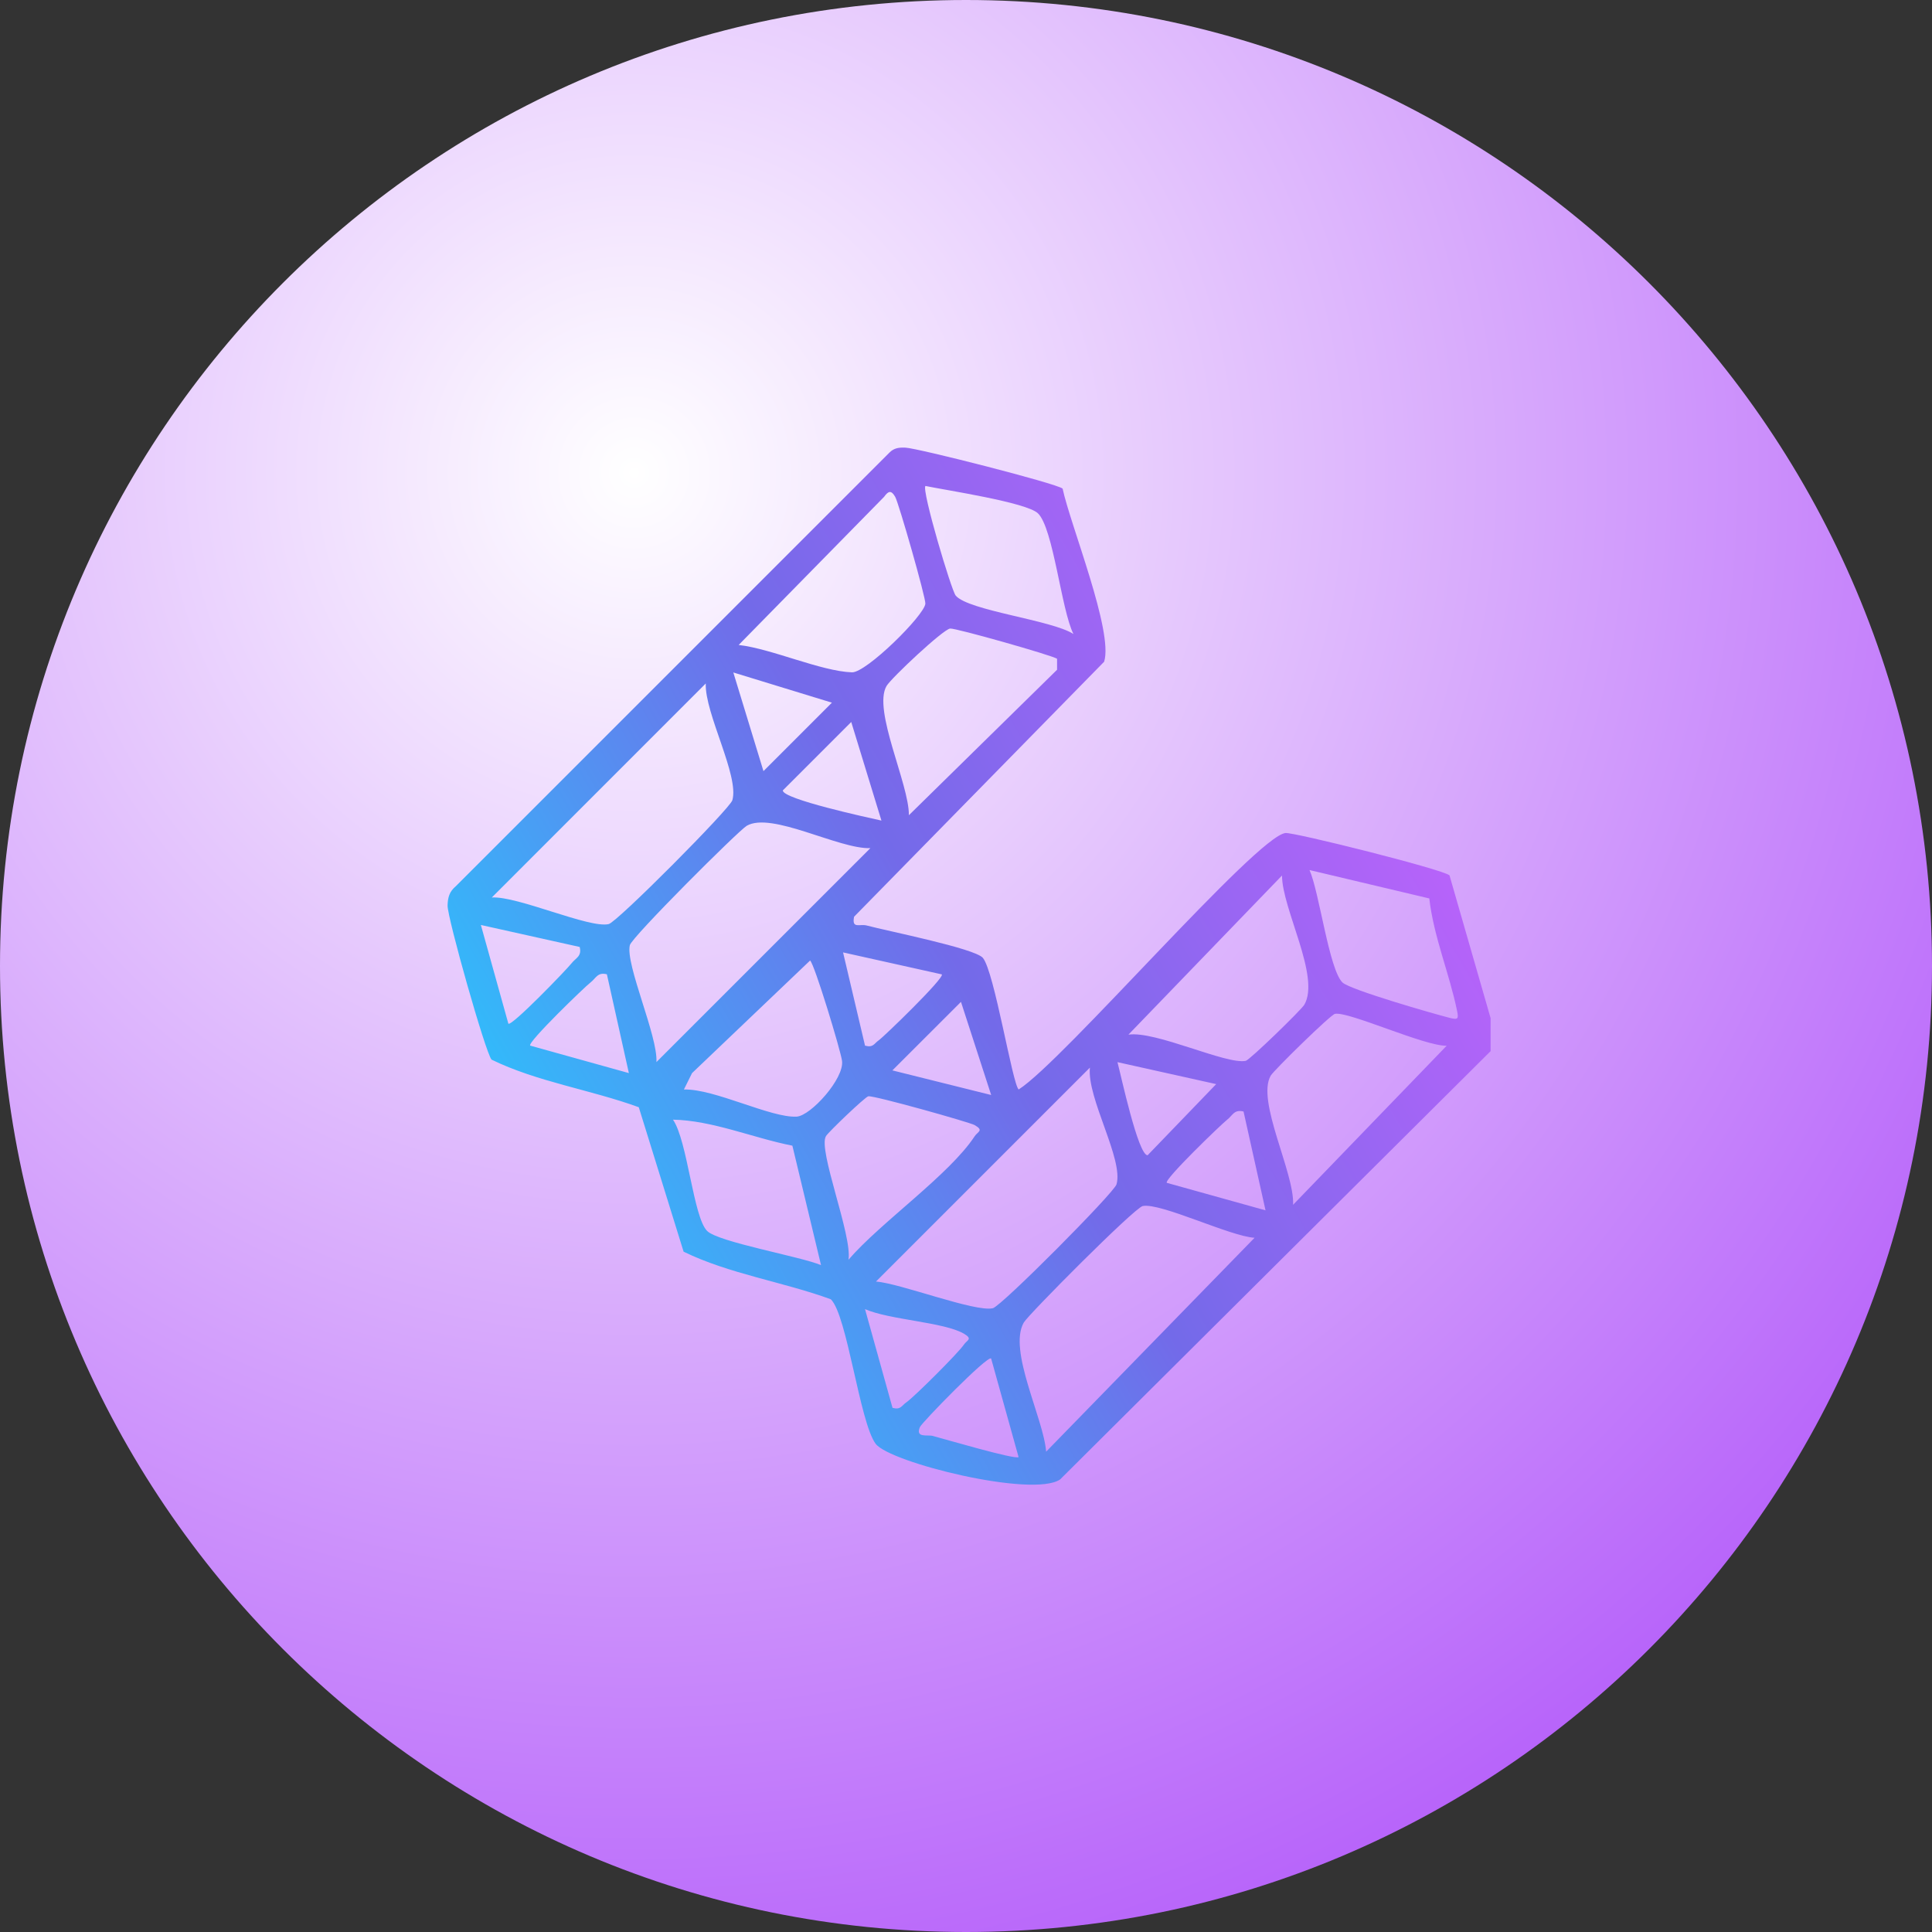 <svg xmlns="http://www.w3.org/2000/svg" width="600" height="600" viewBox="0 0 600 600" fill="none">
    <rect x="0" y="0" width="600" height="600" fill="#333333" stroke="none"/>
    <path d="M300 600C465.685 600 600 465.685 600 300C600 134.315 465.685 0 300 0C134.315 0 0 134.315 0 300C0 465.685 134.315 600 300 600Z" fill="url(#paint0_radial_440_36)"/>
    <g transform="matrix(2,0,0,2,139,139)">
        <path
          fill="url(#gradient)"
          d="M161.96,93.72l-66.85,66.51c-4.24,2.88-26.45-2.61-28.64-5.54-2.48-3.32-4.41-19.95-6.96-22.44-7.48-2.73-15.75-3.92-22.86-7.39l-6.96-22.43c-7.48-2.73-15.75-3.92-22.86-7.39C5.89,93.98-.05,72.97,0,71.1c.03-1.25.29-2.17,1.28-2.99L68.61.78c.72-.73,1.5-.81,2.48-.77,1.88.07,23.45,5.55,24.41,6.36,1.22,5.69,7.92,22.2,6.45,26.88l-38.83,39.6c-.38,1.95.86,1.06,2,1.37,3.07.83,16.76,3.54,18,5.02,1.79,2.15,4.6,19.68,5.56,20.43,6.83-4.32,36.92-39.33,41.43-39.82,1.31-.14,24.53,5.66,25.47,6.58l6.38,22.17v5.11ZM97.19,28.96c-1.89-3.71-3.12-16.45-5.52-18.75-1.78-1.71-14.26-3.58-17.47-4.25-.62.62,4.03,16.23,4.7,17.02,1.98,2.36,14.99,3.8,18.3,5.98ZM45.21,30.65c5.13.59,12.76,4.08,17.58,4.25,2.21.08,11.21-8.81,11.4-10.65.09-.86-4.13-15.64-4.69-16.61-.61-1.05-1.05-.93-1.72.01l-22.58,23ZM71.64,57.08l23-22.58v-1.71c-.79-.54-15.74-4.78-16.6-4.69-1.09.11-9.18,7.72-9.88,8.92-2.18,3.72,3.51,15.22,3.47,20.06ZM44.37,34.92l4.68,15.32,10.63-10.63-15.31-4.69ZM40.09,36.63L6.87,69.86c4.03-.24,15.15,4.84,18.15,4.13,1.32-.31,18.82-17.92,19.2-19.23,1.1-3.79-4.31-13.51-4.13-18.13ZM67.37,57.92l-4.69-15.31-10.63,10.63c0,1.35,13.12,4.19,15.32,4.68ZM65.66,62.2c-4.91.18-15.36-5.72-19.21-3.47-1.28.75-17.85,17.28-18.15,18.54-.71,3,4.37,14.12,4.13,18.15l33.23-33.23ZM152.44,70.01l-18.6-4.41c1.52,3.39,3.03,15.44,5.12,17.46,1.17,1.13,14.08,4.84,16.67,5.5,1.31.33,1.37.11,1.12-1.11-1.19-5.81-3.63-11.48-4.31-17.44ZM105.72,91.16c4.2-.63,15.15,4.67,18.21,4.07.62-.12,8.64-7.92,9.1-8.71,2.54-4.33-3.46-14.9-3.46-20.07l-23.85,24.71ZM20.5,77.54l-15.33-3.41,4.27,15.33c.54.42,9.09-8.45,9.8-9.37.66-.85,1.65-1.08,1.27-2.56ZM76.74,81.8l-15.33-3.41,3.41,14.48c1.29.35,1.41-.34,2.14-.84.8-.56,10.22-9.67,9.79-10.23ZM36.69,99.68c4.72-.15,13.52,4.44,17.52,4.21,2.18-.13,7.41-5.91,7.04-8.66-.21-1.61-4.3-15.1-4.96-15.58l-18.33,17.48-1.27,2.56ZM24.75,81.79c-1.47-.38-1.7.61-2.56,1.27-.91.7-9.78,9.26-9.37,9.8l15.33,4.27-3.41-15.33ZM84.41,100.53l-4.69-14.46-10.65,10.64,15.33,3.82ZM155.14,92.88c-3.42.09-15.24-5.37-17.35-4.95-.68.13-9.49,8.77-9.97,9.59-2.28,3.91,3.71,15.08,3.47,20.06l23.85-24.7ZM119.35,98.84l-15.33-3.41c.56,2.11,3.21,14.47,4.68,14.46l10.65-11.05ZM66.52,129.5c3.7.25,15.42,4.79,18.15,4.14,1.32-.31,18.82-17.92,19.2-19.23,1.13-3.89-4.61-13.36-4.13-18.13l-33.22,33.22ZM62.26,126.1c5-5.8,15.64-13.16,19.59-19.17.48-.73,1.46-.87.01-1.72-.75-.44-15.69-4.64-16.53-4.48-.48.09-6.13,5.48-6.57,6.18-1.31,2.07,4.11,15.46,3.49,19.19ZM123.61,103.1c-1.48-.38-1.7.61-2.56,1.27s-9.86,9.33-9.37,9.8l15.33,4.27-3.41-15.33ZM53.54,108.4c-6.1-1.2-12.4-3.92-18.54-4.04,2.26,3.28,3.15,15.13,5.3,17.28,1.73,1.74,14.52,3.97,17.69,5.31l-4.45-18.55ZM125.31,122.7c-3.74-.2-14.58-5.47-17.36-4.93-1.27.25-17.73,16.82-18.47,18.08-2.51,4.31,3.1,14.96,3.46,20.07l32.37-33.22ZM69.08,149.11c1.29.35,1.41-.34,2.14-.84,1.27-.88,8.13-7.73,8.94-8.96.48-.73,1.46-.87.01-1.72-3.08-1.8-11.57-2.14-15.35-3.81l4.27,15.33ZM88.67,156.77l-4.27-15.33c-.61-.47-10.76,9.95-11.06,10.66-.73,1.73,1.18,1.15,2,1.37,1.85.49,12.78,3.71,13.33,3.29Z"
        />    
    </g>
    <defs>
        <radialGradient id="paint0_radial_440_36" cx="0" cy="0" r="1" gradientUnits="userSpaceOnUse" gradientTransform="translate(196 143.5) rotate(54.167) scale(497.082)">
            <stop stop-color="white"/>
            <stop stop-color="#b763fa" offset="1"/>
        </radialGradient>
        <linearGradient id="gradient" x1="19.25" y1="116.6" x2="143.22" y2="45.03" gradientUnits="userSpaceOnUse">
            <stop offset="0" stop-color="#33b9fa" />
            <stop offset=".49" stop-color="#736ae9" />
            <stop offset="1" stop-color="#b763fa" />
        </linearGradient>
    </defs>
</svg>